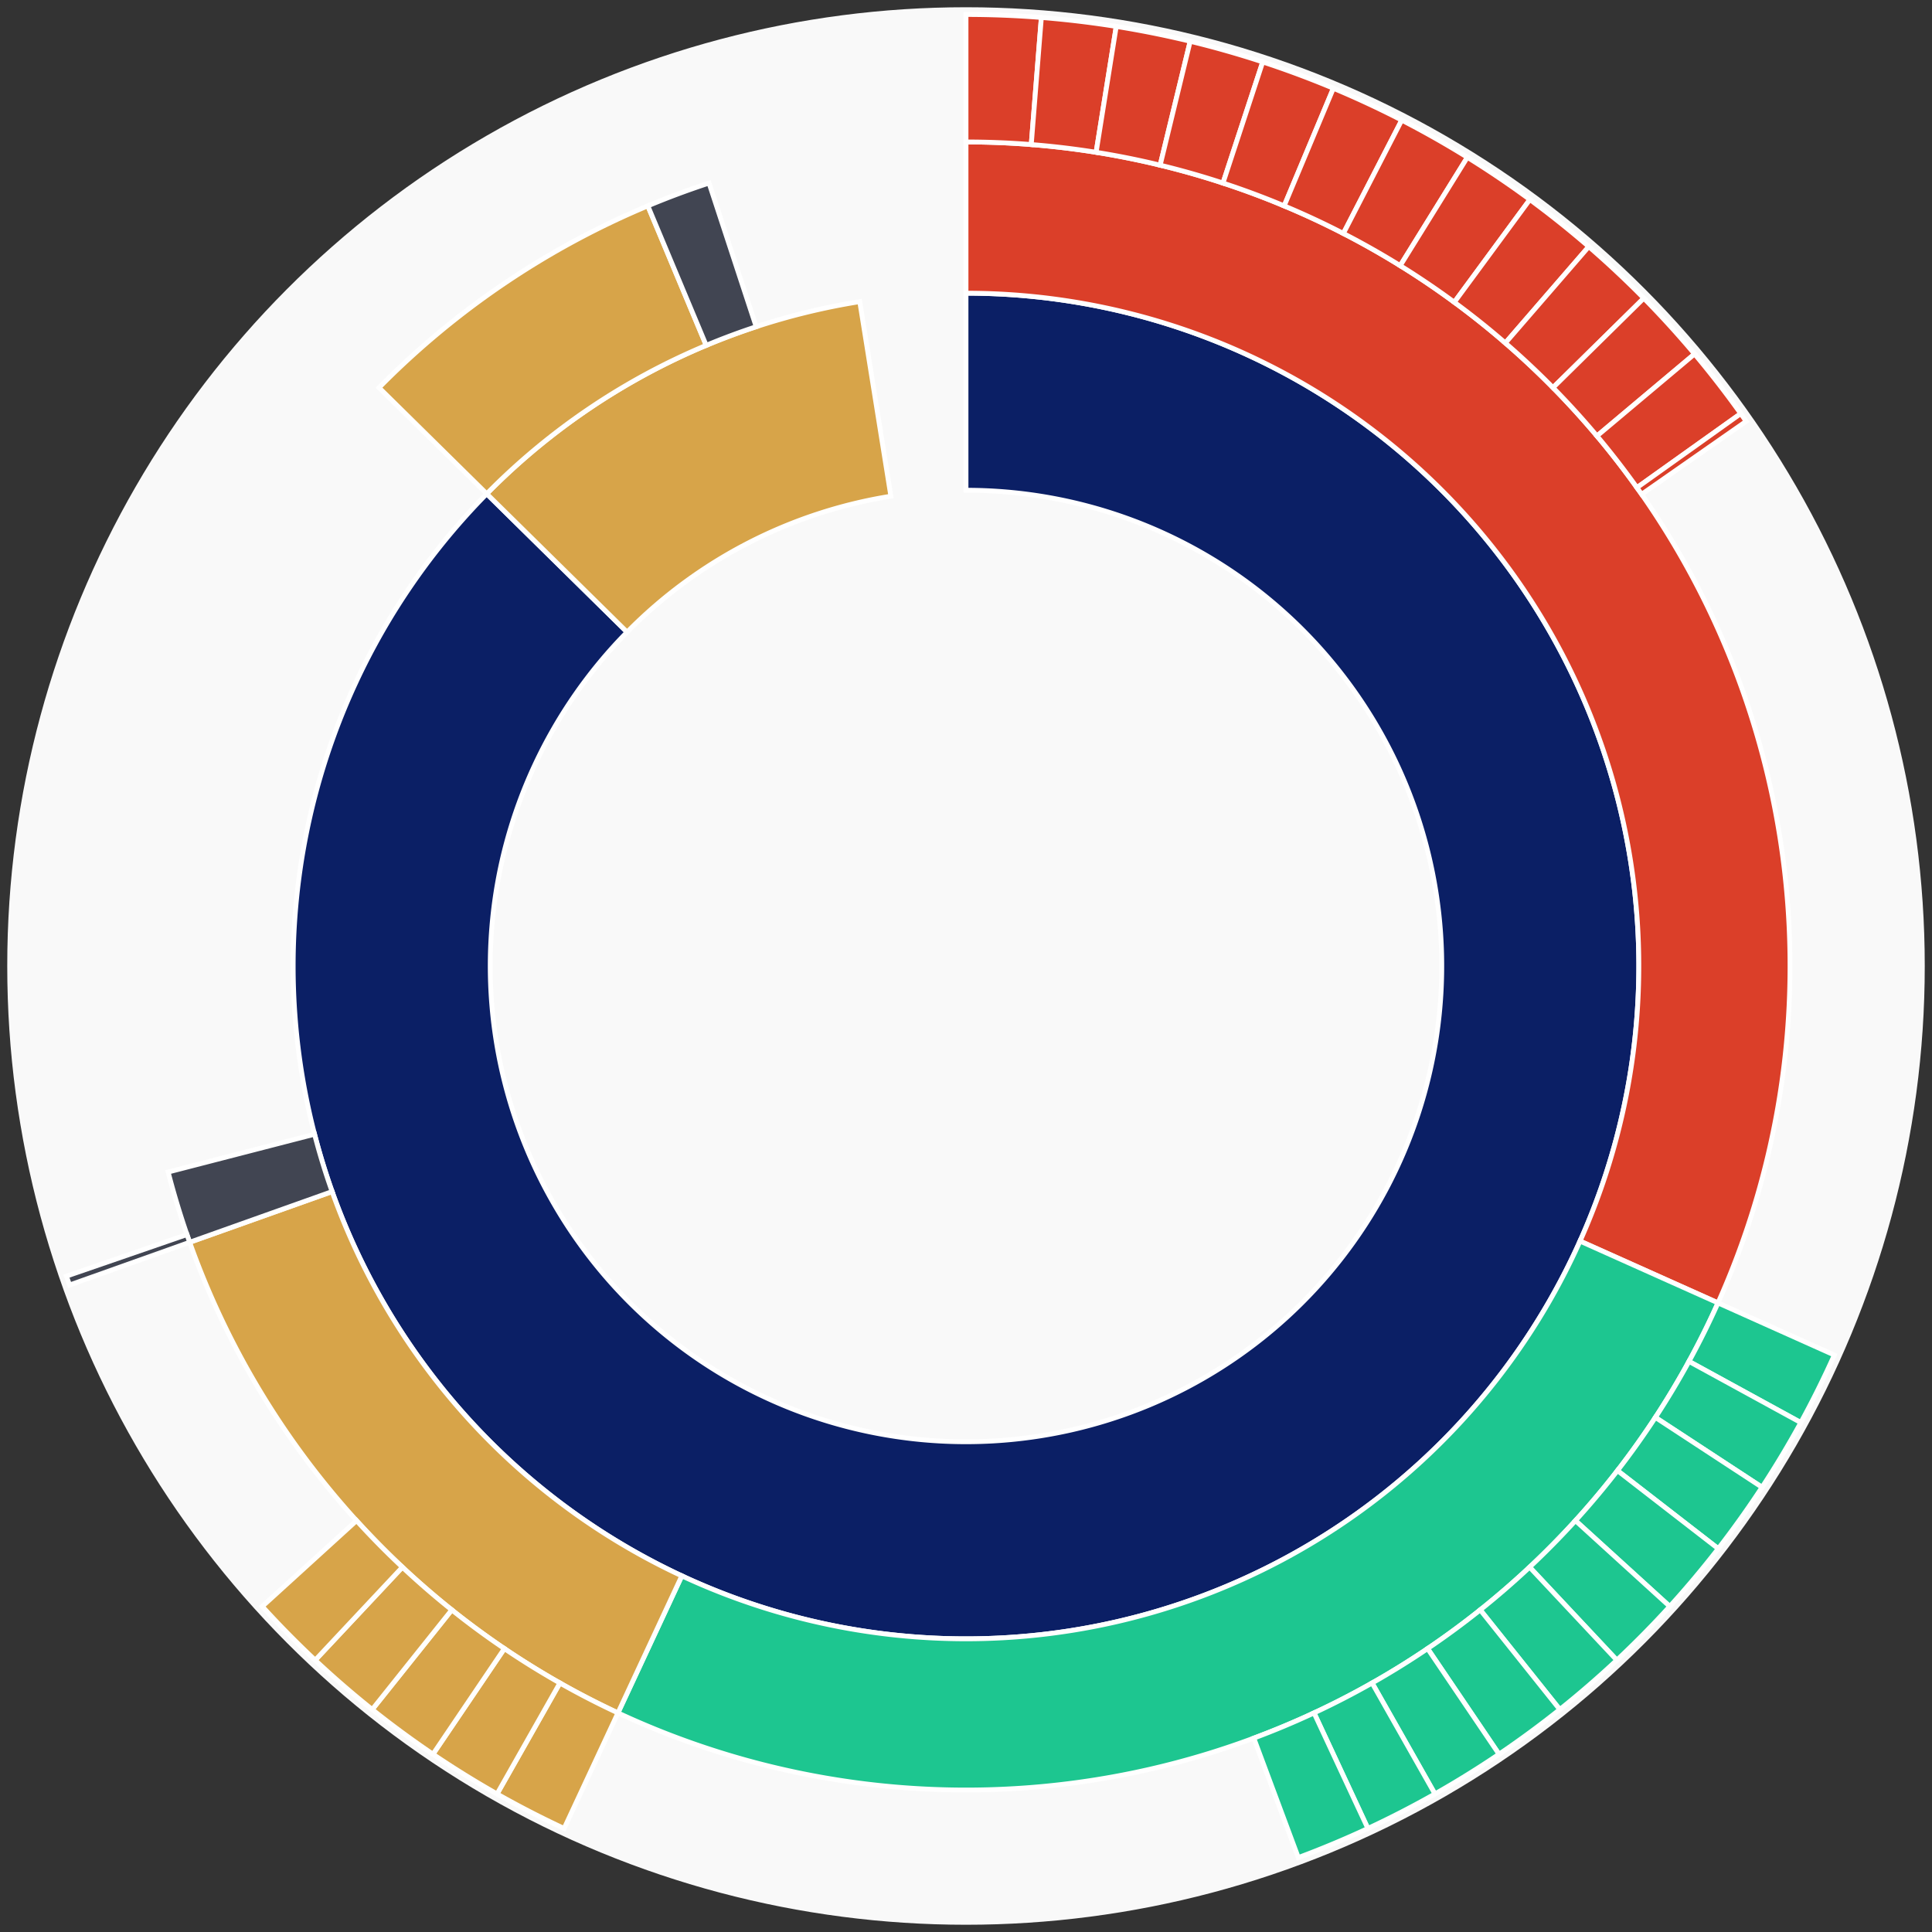<svg xmlns="http://www.w3.org/2000/svg" width="400" height="400" id="block-7901165"><rect width="100%" height="100%" fill="#333333" stroke="none"/><g id="burst-container" transform="translate(200,200)"><circle r="197" style="fill: #f9f9f9; stroke: #f9f9f9; stroke-width: 3; opacity: 1;" id="circle-base"></circle><path display="none" d="M6.031385485800715e-15,-98.5A98.5,98.5,0,1,1,-6.031385485800715e-15,98.5A98.5,98.5,0,1,1,6.031385485800715e-15,-98.5Z" fill-rule="evenodd" id="p-type-root" style="stroke: #fff; opacity: 1;"></path><path d="M8.529667153919608e-15,-139.3A139.3,139.3,0,1,1,-99.229,-97.765L-70.166,-69.13A98.5,98.5,0,1,0,6.031385485800715e-15,-98.5Z" fill-rule="evenodd" style="fill: #0B1F65; stroke: #fff; opacity: 1;" id="p-type-data"></path><path d="M-99.229,-97.765A139.3,139.3,0,0,1,-21.996,-137.552L-15.553,-97.264A98.5,98.5,0,0,0,-70.166,-69.13Z" fill-rule="evenodd" style="fill: #D7A449; stroke: #fff; opacity: 1;" id="p-type-value"></path><path d="M1.0446666101440332e-14,-170.607A170.607,170.607,0,0,1,155.696,69.752L127.126,56.953A139.3,139.3,0,0,0,8.529667153919608e-15,-139.3Z" fill-rule="evenodd" style="fill: #DB3F29; stroke: #fff; opacity: 1;" id="p-type-functions"></path><path d="M155.696,69.752A170.607,170.607,0,0,1,-72.059,154.642L-58.836,126.265A139.3,139.3,0,0,0,127.126,56.953Z" fill-rule="evenodd" style="fill: #1DC690; stroke: #fff; opacity: 1;" id="p-type-logs"></path><path d="M-72.059,154.642A170.607,170.607,0,0,1,-160.732,57.202L-131.237,46.705A139.3,139.3,0,0,0,-58.836,126.265Z" fill-rule="evenodd" style="fill: #D7A449; stroke: #fff; opacity: 1;" id="p-type-tokenTransfers"></path><path d="M-160.732,57.202A170.607,170.607,0,0,1,-165.188,42.657L-134.875,34.83A139.3,139.3,0,0,0,-131.237,46.705Z" fill-rule="evenodd" style="fill: #414552; stroke: #fff; opacity: 1;" id="p-type-ether"></path><path d="M-121.531,-119.737A170.607,170.607,0,0,1,-65.874,-157.377L-53.786,-128.497A139.3,139.3,0,0,0,-99.229,-97.765Z" fill-rule="evenodd" style="fill: #D7A449; stroke: #fff; opacity: 1;" id="p-type-tokenTransfers"></path><path d="M-65.874,-157.377A170.607,170.607,0,0,1,-53.203,-162.099L-43.44,-132.354A139.3,139.3,0,0,0,-53.786,-128.497Z" fill-rule="evenodd" style="fill: #414552; stroke: #fff; opacity: 1;" id="p-type-ether"></path><path d="M1.206277097160143e-14,-197A197,197,0,0,1,15.602,-196.381L13.512,-170.071A170.607,170.607,0,0,0,1.0446666101440332e-14,-170.607Z" fill-rule="evenodd" style="fill: #DB3F29; stroke: #fff; opacity: 1;" id="p-type-functions"></path><path d="M15.602,-196.381A197,197,0,0,1,31.107,-194.529L26.939,-168.467A170.607,170.607,0,0,0,13.512,-170.071Z" fill-rule="evenodd" style="fill: #DB3F29; stroke: #fff; opacity: 1;" id="p-type-functions"></path><path d="M31.107,-194.529A197,197,0,0,1,46.416,-191.454L40.197,-165.804A170.607,170.607,0,0,0,26.939,-168.467Z" fill-rule="evenodd" style="fill: #DB3F29; stroke: #fff; opacity: 1;" id="p-type-functions"></path><path d="M46.416,-191.454A197,197,0,0,1,61.433,-187.176L53.203,-162.099A170.607,170.607,0,0,0,40.197,-165.804Z" fill-rule="evenodd" style="fill: #DB3F29; stroke: #fff; opacity: 1;" id="p-type-functions"></path><path d="M61.433,-187.176A197,197,0,0,1,76.065,-181.723L65.874,-157.377A170.607,170.607,0,0,0,53.203,-162.099Z" fill-rule="evenodd" style="fill: #DB3F29; stroke: #fff; opacity: 1;" id="p-type-functions"></path><path d="M76.065,-181.723A197,197,0,0,1,90.218,-175.128L78.131,-151.665A170.607,170.607,0,0,0,65.874,-157.377Z" fill-rule="evenodd" style="fill: #DB3F29; stroke: #fff; opacity: 1;" id="p-type-functions"></path><path d="M90.218,-175.128A197,197,0,0,1,103.805,-167.432L89.898,-145.001A170.607,170.607,0,0,0,78.131,-151.665Z" fill-rule="evenodd" style="fill: #DB3F29; stroke: #fff; opacity: 1;" id="p-type-functions"></path><path d="M103.805,-167.432A197,197,0,0,1,116.739,-158.685L101.099,-137.425A170.607,170.607,0,0,0,89.898,-145.001Z" fill-rule="evenodd" style="fill: #DB3F29; stroke: #fff; opacity: 1;" id="p-type-functions"></path><path d="M116.739,-158.685A197,197,0,0,1,128.94,-148.941L111.666,-128.986A170.607,170.607,0,0,0,101.099,-137.425Z" fill-rule="evenodd" style="fill: #DB3F29; stroke: #fff; opacity: 1;" id="p-type-functions"></path><path d="M128.94,-148.941A197,197,0,0,1,140.332,-138.261L121.531,-119.737A170.607,170.607,0,0,0,111.666,-128.986Z" fill-rule="evenodd" style="fill: #DB3F29; stroke: #fff; opacity: 1;" id="p-type-functions"></path><path d="M140.332,-138.261A197,197,0,0,1,150.841,-126.712L130.632,-109.736A170.607,170.607,0,0,0,121.531,-119.737Z" fill-rule="evenodd" style="fill: #DB3F29; stroke: #fff; opacity: 1;" id="p-type-functions"></path><path d="M150.841,-126.712A197,197,0,0,1,160.403,-114.368L138.913,-99.045A170.607,170.607,0,0,0,130.632,-109.736Z" fill-rule="evenodd" style="fill: #DB3F29; stroke: #fff; opacity: 1;" id="p-type-functions"></path><path d="M160.403,-114.368A197,197,0,0,1,161.528,-112.772L139.888,-97.664A170.607,170.607,0,0,0,138.913,-99.045Z" fill-rule="evenodd" style="fill: #DB3F29; stroke: #fff; opacity: 1;" id="p-type-functions"></path><path d="M179.783,80.543A197,197,0,0,1,172.839,94.529L149.683,81.864A170.607,170.607,0,0,0,155.696,69.752Z" fill-rule="evenodd" style="fill: #1DC690; stroke: #fff; opacity: 1;" id="p-type-logs"></path><path d="M172.839,94.529A197,197,0,0,1,164.809,107.921L142.729,93.462A170.607,170.607,0,0,0,149.683,81.864Z" fill-rule="evenodd" style="fill: #1DC690; stroke: #fff; opacity: 1;" id="p-type-logs"></path><path d="M164.809,107.921A197,197,0,0,1,155.744,120.635L134.878,104.473A170.607,170.607,0,0,0,142.729,93.462Z" fill-rule="evenodd" style="fill: #1DC690; stroke: #fff; opacity: 1;" id="p-type-logs"></path><path d="M155.744,120.635A197,197,0,0,1,145.701,132.591L126.181,114.827A170.607,170.607,0,0,0,134.878,104.473Z" fill-rule="evenodd" style="fill: #1DC690; stroke: #fff; opacity: 1;" id="p-type-logs"></path><path d="M145.701,132.591A197,197,0,0,1,134.742,143.714L116.69,124.46A170.607,170.607,0,0,0,126.181,114.827Z" fill-rule="evenodd" style="fill: #1DC690; stroke: #fff; opacity: 1;" id="p-type-logs"></path><path d="M134.742,143.714A197,197,0,0,1,122.936,153.934L106.466,133.311A170.607,170.607,0,0,0,116.69,124.46Z" fill-rule="evenodd" style="fill: #1DC690; stroke: #fff; opacity: 1;" id="p-type-logs"></path><path d="M122.936,153.934A197,197,0,0,1,110.359,163.187L95.573,141.324A170.607,170.607,0,0,0,106.466,133.311Z" fill-rule="evenodd" style="fill: #1DC690; stroke: #fff; opacity: 1;" id="p-type-logs"></path><path d="M110.359,163.187A197,197,0,0,1,97.088,171.415L84.08,148.449A170.607,170.607,0,0,0,95.573,141.324Z" fill-rule="evenodd" style="fill: #1DC690; stroke: #fff; opacity: 1;" id="p-type-logs"></path><path d="M97.088,171.415A197,197,0,0,1,83.207,178.566L72.059,154.642A170.607,170.607,0,0,0,84.08,148.449Z" fill-rule="evenodd" style="fill: #1DC690; stroke: #fff; opacity: 1;" id="p-type-logs"></path><path d="M83.207,178.566A197,197,0,0,1,68.803,184.595L59.585,159.864A170.607,170.607,0,0,0,72.059,154.642Z" fill-rule="evenodd" style="fill: #1DC690; stroke: #fff; opacity: 1;" id="p-type-logs"></path><path d="M-83.207,178.566A197,197,0,0,1,-97.088,171.415L-84.08,148.449A170.607,170.607,0,0,0,-72.059,154.642Z" fill-rule="evenodd" style="fill: #D7A449; stroke: #fff; opacity: 1;" id="p-type-tokenTransfers"></path><path d="M-97.088,171.415A197,197,0,0,1,-110.359,163.187L-95.573,141.324A170.607,170.607,0,0,0,-84.08,148.449Z" fill-rule="evenodd" style="fill: #D7A449; stroke: #fff; opacity: 1;" id="p-type-tokenTransfers"></path><path d="M-110.359,163.187A197,197,0,0,1,-122.936,153.934L-106.466,133.311A170.607,170.607,0,0,0,-95.573,141.324Z" fill-rule="evenodd" style="fill: #D7A449; stroke: #fff; opacity: 1;" id="p-type-tokenTransfers"></path><path d="M-122.936,153.934A197,197,0,0,1,-134.742,143.714L-116.69,124.46A170.607,170.607,0,0,0,-106.466,133.311Z" fill-rule="evenodd" style="fill: #D7A449; stroke: #fff; opacity: 1;" id="p-type-tokenTransfers"></path><path d="M-134.742,143.714A197,197,0,0,1,-145.701,132.591L-126.181,114.827A170.607,170.607,0,0,0,-116.69,124.46Z" fill-rule="evenodd" style="fill: #D7A449; stroke: #fff; opacity: 1;" id="p-type-tokenTransfers"></path><path d="M-185.597,66.051A197,197,0,0,1,-186.242,64.209L-161.291,55.606A170.607,170.607,0,0,0,-160.732,57.202Z" fill-rule="evenodd" style="fill: #414552; stroke: #fff; opacity: 1;" id="p-type-ether"></path></g></svg>
